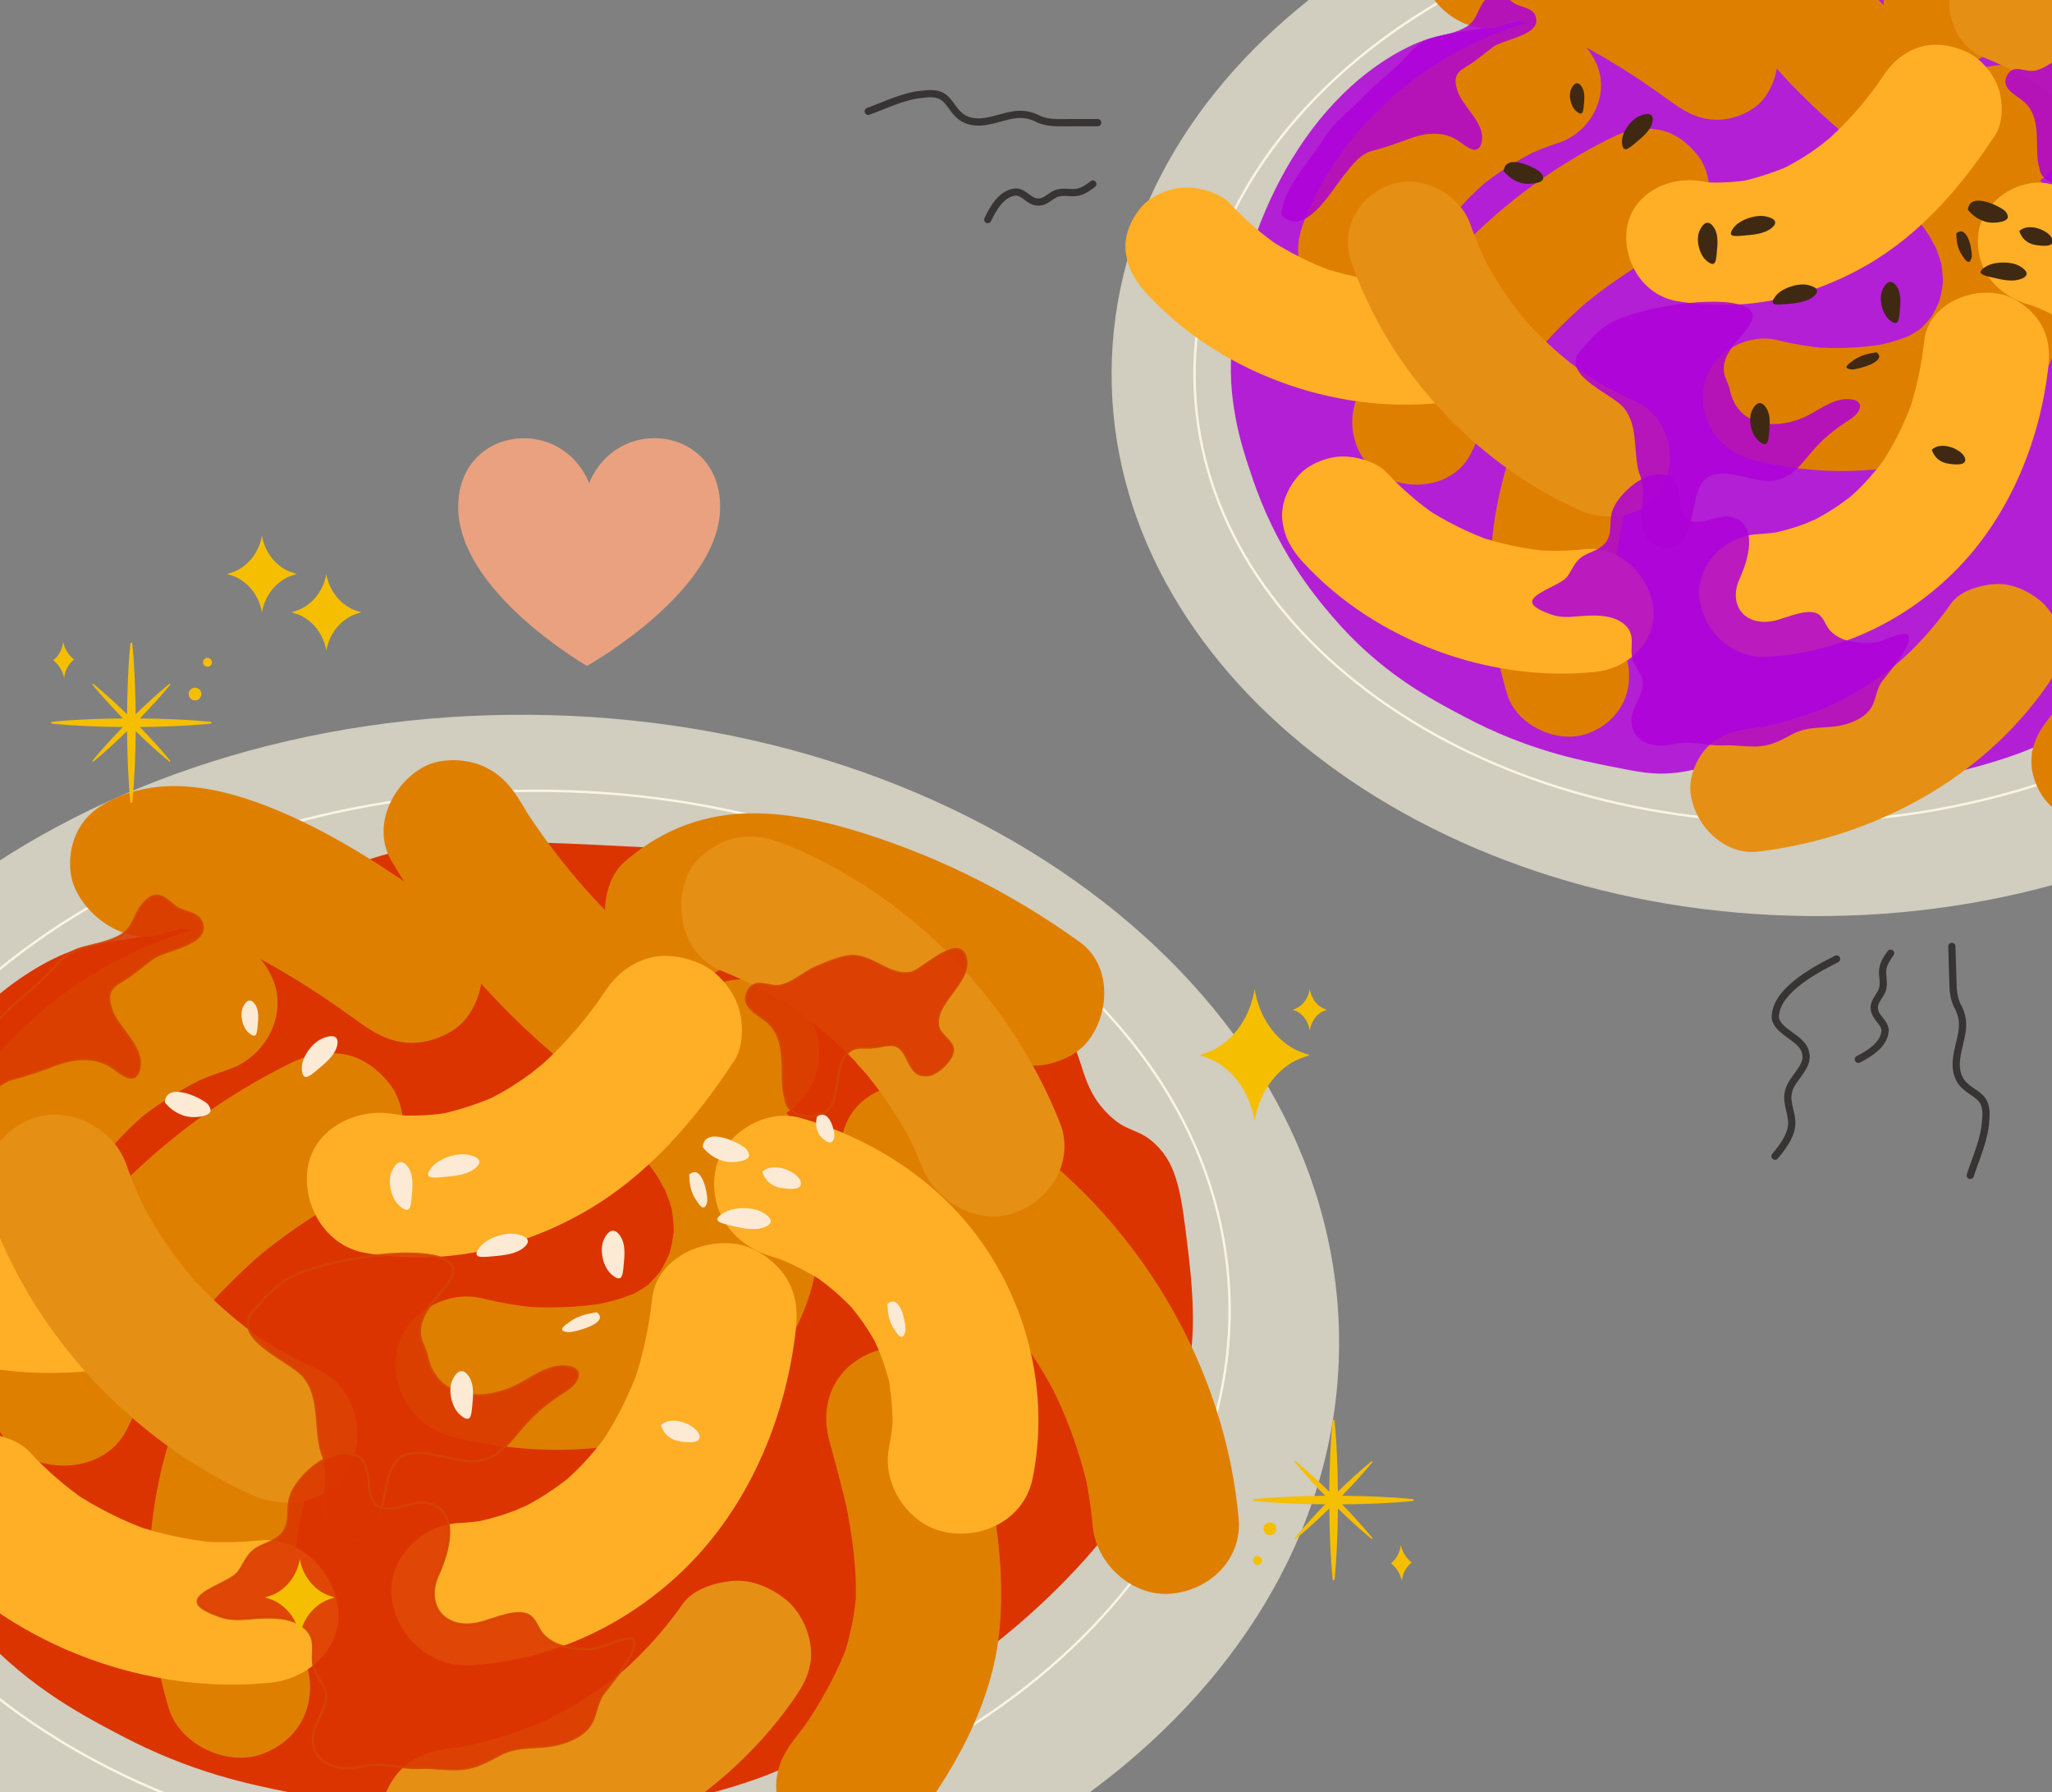 <svg width="284" height="248" viewBox="0 0 284 248" fill="none" xmlns="http://www.w3.org/2000/svg">
<rect x="0" y="0" width="284" height="248" fill="#808080" stroke="none"/>
<g clip-path="url(#clip0_259_1665)">
<path d="M185.33 186.291C185.68 138.492 135.503 99.374 73.257 98.917C11.011 98.461 -39.734 136.84 -40.084 184.639C-40.435 232.438 9.742 271.556 71.988 272.013C134.235 272.469 184.979 234.09 185.33 186.291Z" fill="#D1CDBF"/>
<path d="M74.996 256.858C129.354 254.428 171.947 219.485 170.128 178.811C168.31 138.137 122.769 107.135 68.41 109.565C14.052 111.996 -28.54 146.938 -26.722 187.612C-24.903 228.286 20.637 259.288 74.996 256.858Z" stroke="#FAF5E2" stroke-width="0.333" stroke-miterlimit="10"/>
<path d="M164.432 173.046C164.739 175.663 165.349 180.843 164.992 185.593C163.212 209.283 136.976 228.09 135.056 229.433C129.449 233.353 120.986 238.06 120.002 238.603C113.299 242.316 109.949 244.173 105.856 245.756C104.486 246.286 82.932 254.4 68.289 249.043C66.926 248.543 64.502 247.52 61.072 247.353C56.499 247.13 54.536 248.65 49.942 249.073C46.812 249.363 44.566 248.933 40.199 248.06C34.602 246.94 26.536 245.33 16.722 240.16C10.739 237.006 3.026 232.973 -4.671 223.983C-7.548 220.623 -13.748 213.23 -17.668 201.23C-18.354 199.123 -21.168 191.726 -20.948 183.363C-20.484 165.78 -11.374 143.233 5.706 133.583C15.349 128.133 17.499 132.466 38.926 123.876C46.209 120.956 48.682 119.363 55.246 117.75C58.429 116.966 64.126 116.026 81.732 116.88C93.812 117.463 99.852 117.756 103.886 118.716C113.969 121.116 111.579 123.473 133.009 133.826C141.856 138.1 146.439 139.743 148.689 144.796C149.992 147.723 150.136 150.943 153.296 154.116C156.042 156.873 157.489 156.006 159.962 158.39C162.989 161.31 163.512 165.263 164.429 173.05L164.432 173.046Z" fill="#DB3400"/>
<path d="M9.006 169.664C10.292 166.387 11.959 163.3 13.972 160.407C13.486 161.104 13.002 161.797 12.516 162.494C14.842 159.227 17.566 156.287 20.652 153.69C20.006 154.23 19.359 154.77 18.712 155.307C21.702 152.847 24.966 150.757 28.489 149.07C27.719 149.43 26.949 149.79 26.179 150.147C27.949 149.324 29.759 148.607 31.622 148C36.602 146.374 39.849 140.604 37.789 135.59C35.749 130.624 30.192 127.514 24.866 129.254C9.639 134.23 -3.404 145.814 -9.164 160.48C-10.151 162.99 -10.588 165.444 -9.624 168.107C-8.811 170.36 -6.821 172.764 -4.554 173.79C0.069 175.88 7.002 174.76 9.006 169.66V169.664Z" fill="#DF7F00"/>
<path d="M23.192 128.997C23.982 128.664 24.775 128.424 25.619 128.247C24.762 128.404 23.909 128.557 23.052 128.714C24.249 128.52 25.415 128.48 26.632 128.557C25.729 128.484 24.825 128.414 23.922 128.34C26.052 128.54 28.099 129.07 30.125 129.774C29.265 129.474 28.409 129.17 27.549 128.87C34.165 131.28 40.249 134.94 46.055 138.847C45.329 138.357 44.599 137.864 43.872 137.374C45.955 138.787 48.012 140.237 50.062 141.704C52.345 143.337 54.642 144.447 57.532 144.297C59.959 144.17 62.802 142.974 64.349 141.134C67.489 137.4 67.995 130.51 63.382 127.21C56.559 122.33 49.615 117.417 42.012 113.77C34.295 110.067 24.702 106.784 16.439 110.254C13.989 111.28 11.962 112.64 10.732 115.037C9.622 117.2 9.312 120.33 10.272 122.664C12.175 127.297 18.049 131.16 23.195 129L23.192 128.997Z" fill="#DF7F00"/>
<path d="M40.005 147.226C22.296 155.983 7.775 170.946 -0.541 188.49C-2.731 193.113 -1.045 199.49 4.069 201.8C8.969 204.013 15.282 202.626 17.629 197.67C19.485 193.753 21.655 190.006 24.119 186.433C23.632 187.13 23.149 187.823 22.662 188.52C26.495 183.043 30.979 178.033 36.066 173.633C36.329 173.403 37.339 172.56 36.092 173.593C34.776 174.686 36.032 173.646 36.336 173.403C37.016 172.856 37.706 172.32 38.402 171.793C39.729 170.793 41.086 169.833 42.475 168.916C45.325 167.033 48.306 165.336 51.382 163.813C53.529 162.753 55.202 159.833 55.639 157.626C56.105 155.266 55.579 152.216 54.069 150.203C52.505 148.116 50.266 146.34 47.592 145.893C44.779 145.423 42.495 145.99 40.002 147.22L40.005 147.226Z" fill="#DF7F00"/>
<path d="M26.095 192.274C19.915 206.174 18.965 221.604 23.349 236.4C24.829 241.397 31.405 244.52 36.272 242.737C41.595 240.784 44.022 235.67 42.439 230.327C42.059 229.047 41.725 227.76 41.432 226.46C41.615 227.297 41.799 228.134 41.982 228.97C40.982 224.31 40.602 219.594 40.822 214.87C40.772 215.747 40.722 216.627 40.672 217.504C40.952 212.594 41.879 207.79 43.459 203.154C43.172 203.98 42.885 204.81 42.599 205.637C43.099 204.22 43.652 202.827 44.265 201.454C46.342 196.784 44.849 190.49 39.655 188.144C34.852 185.974 28.322 187.264 26.095 192.274Z" fill="#DF7F00"/>
<path d="M125.185 254.067C131.708 245.673 137.418 236.05 138.365 225.237C139.318 214.353 136.802 203.933 133.892 193.387C132.508 188.367 125.768 185.29 120.968 187.05C115.565 189.03 113.322 194.09 114.802 199.46C115.762 202.947 116.705 206.44 117.478 209.967C117.295 209.13 117.112 208.293 116.928 207.457C118.005 212.52 118.682 217.633 118.392 222.773C118.442 221.897 118.492 221.017 118.542 220.14C118.315 223.307 117.702 226.37 116.702 229.37C116.988 228.543 117.275 227.713 117.562 226.887C115.988 231.387 113.672 235.533 110.955 239.447C111.442 238.75 111.925 238.057 112.412 237.36C111.608 238.497 110.782 239.61 109.925 240.707C108.282 242.82 107.232 245.147 107.458 247.91C107.652 250.277 108.958 253.073 110.892 254.63C114.892 257.847 121.812 258.39 125.178 254.06L125.185 254.067Z" fill="#DF7F00"/>
<path d="M121.843 168.52C124.196 169.717 126.466 171.05 128.659 172.52C127.933 172.03 127.203 171.537 126.476 171.047C129.809 173.317 132.929 175.867 135.786 178.693C136.546 179.443 137.273 180.217 138.003 180.993C139.193 182.257 136.403 179.113 137.593 180.53C137.909 180.907 138.229 181.277 138.543 181.653C139.793 183.167 140.976 184.73 142.086 186.343C143.196 187.957 144.233 189.613 145.189 191.313C145.429 191.737 145.659 192.167 145.893 192.593C146.806 194.26 144.796 190.337 145.616 192.047C146.036 192.923 146.463 193.797 146.853 194.687C148.486 198.39 149.743 202.223 150.629 206.14C150.446 205.303 150.263 204.467 150.079 203.63C150.626 206.143 151.016 208.673 151.243 211.227C151.699 216.367 156.699 221.06 162.149 220.54C167.566 220.023 171.923 215.687 171.433 210.173C169.753 191.247 159.923 172.883 144.913 160.403C140.596 156.813 135.813 153.64 130.793 151.087C126.053 148.673 119.419 150.41 117.233 155.217C115.026 160.06 116.763 165.943 121.843 168.527V168.52Z" fill="#DF7F00"/>
<path d="M62.936 198.9C69.349 200.476 76.209 201.033 82.733 200.346C89.176 199.67 95.993 198.093 101.223 194.283C111.949 186.466 116.043 172.653 111.696 160.06C109.533 153.793 105.289 147.916 99.976 143.75C95.803 140.476 89.233 140.103 85.689 144.32C82.419 148.21 82.199 154.743 86.656 158.243C87.786 159.13 88.786 160.11 89.816 161.103C90.673 161.926 88.373 159.36 89.103 160.293C89.309 160.556 89.529 160.806 89.736 161.07C90.199 161.66 90.636 162.266 91.046 162.893C91.196 163.123 91.859 164.553 92.069 164.593C91.949 164.57 90.996 162.35 91.576 163.636C91.713 163.936 91.853 164.233 91.983 164.536C92.566 165.896 93.003 167.3 93.329 168.733C93.146 167.896 92.963 167.06 92.779 166.223C93.149 168.016 93.306 169.8 93.239 171.616C93.289 170.74 93.339 169.86 93.389 168.983C93.266 170.993 92.883 172.926 92.236 174.826C92.523 174 92.809 173.17 93.096 172.343C92.463 174.063 91.643 175.663 90.603 177.176C91.089 176.48 91.573 175.786 92.059 175.09C91.273 176.17 90.393 177.12 89.446 178.063C88.693 178.73 88.956 178.51 90.243 177.406C89.979 177.61 89.709 177.806 89.433 177.996C88.919 178.35 88.383 178.673 87.836 178.973C85.796 180.096 89.729 178.286 87.969 178.936C87.293 179.186 86.629 179.456 85.939 179.676C84.556 180.116 83.139 180.44 81.706 180.706C82.563 180.55 83.416 180.396 84.273 180.24C80.246 180.926 76.163 181.093 72.063 180.786C72.966 180.86 73.869 180.93 74.773 181.003C72.059 180.763 69.386 180.323 66.736 179.67C61.566 178.396 55.659 182.06 54.893 187.186C54.083 192.596 57.396 197.553 62.936 198.916V198.9Z" fill="#DF7F00"/>
<path d="M101.475 132.824C99.142 134.924 100.842 133.35 101.542 132.927C102.329 132.45 103.625 132.33 101.039 133.09C102.199 132.75 103.285 132.32 104.489 132.084C103.632 132.24 102.779 132.394 101.922 132.55C103.835 132.234 105.739 132.197 107.685 132.347C106.782 132.274 105.879 132.204 104.975 132.13C109.582 132.59 114.085 133.947 118.452 135.474C117.592 135.174 116.735 134.87 115.875 134.57C122.902 137.08 129.569 140.427 135.765 144.56C135.039 144.07 134.309 143.577 133.582 143.087C134.435 143.667 135.282 144.257 136.119 144.857C138.392 146.494 140.705 147.6 143.589 147.45C146.015 147.324 148.859 146.127 150.405 144.287C153.552 140.544 154.042 133.677 149.439 130.364C140.229 123.737 130.442 118.784 119.605 115.337C114.212 113.624 108.539 112.33 102.875 112.584C96.439 112.874 90.855 115.304 86.222 119.467C84.422 121.087 83.565 124.347 83.755 126.67C83.949 129.037 85.255 131.834 87.189 133.39C91.805 137.104 97.369 136.517 101.475 132.82V132.824Z" fill="#DF7F00"/>
<path d="M99.092 136.17C102.075 135.187 99.885 135.943 99.072 136.05C98.158 136.17 96.925 135.76 99.598 136.103C98.398 135.95 97.232 135.907 96.035 135.637C96.882 135.84 97.728 136.04 98.572 136.243C96.692 135.763 94.935 135.03 93.212 134.113C94.012 134.543 94.808 134.973 95.608 135.403C91.578 133.13 88.002 130.077 84.615 126.923C85.278 127.543 85.945 128.167 86.608 128.787C81.185 123.663 76.428 117.917 72.415 111.64C72.885 112.383 73.352 113.127 73.822 113.867C73.272 112.993 72.735 112.113 72.212 111.223C70.788 108.81 69.115 106.867 66.415 105.843C64.142 104.983 61.058 104.933 58.902 105.997C54.512 108.16 51.305 114.247 54.188 119.133C59.955 128.903 66.922 137.377 75.458 144.89C79.705 148.63 84.382 152.093 89.668 154.14C95.678 156.463 101.765 156.483 107.682 154.533C109.982 153.777 112.078 151.133 112.838 148.93C113.612 146.683 113.542 143.6 112.395 141.397C109.662 136.14 104.332 134.44 99.085 136.17H99.092Z" fill="#DF7F00"/>
<path d="M50.625 173.4C61.268 175.207 71.798 172.923 80.902 167.707C89.682 162.68 96.252 154.987 101.655 146.737C102.965 144.733 102.908 141.303 102.115 139.11C101.302 136.857 99.312 134.453 97.045 133.427C94.612 132.327 91.728 131.843 89.192 132.773C86.608 133.72 84.958 135.307 83.485 137.557C83.082 138.177 82.668 138.79 82.248 139.397C82.735 138.7 83.218 138.007 83.705 137.31C82.005 139.737 80.175 142.07 78.145 144.24C77.262 145.187 76.342 146.1 75.385 146.98C75.112 147.23 74.838 147.477 74.558 147.723C73.782 148.393 74.002 148.213 75.225 147.183C74.608 147.577 74.058 148.113 73.468 148.547C72.278 149.423 71.042 150.243 69.758 150.987C69.295 151.257 68.825 151.517 68.348 151.767C68.032 151.933 67.712 152.097 67.388 152.257C68.888 151.57 69.168 151.437 68.232 151.86C65.552 152.967 62.842 153.85 59.962 154.377C60.818 154.22 61.672 154.067 62.528 153.91C59.845 154.357 57.155 154.5 54.422 154.293C55.325 154.367 56.228 154.437 57.132 154.51C56.225 154.427 55.325 154.307 54.425 154.157C49.192 153.27 43.388 156.27 42.582 161.673C41.822 166.753 45.015 172.45 50.625 173.403V173.4Z" fill="#FFAF25"/>
<path d="M65.116 230.447C76.859 229.794 87.732 224.38 95.662 216.207C104.019 207.59 108.846 195.724 110.152 183.917C110.446 181.28 110.162 178.797 108.582 176.494C107.186 174.46 104.606 172.604 102.106 172.184C97.039 171.337 90.866 174.23 90.262 179.7C89.819 183.707 88.976 187.627 87.686 191.437C87.972 190.61 88.259 189.78 88.546 188.954C87.152 192.917 85.299 196.667 82.909 200.13C83.396 199.434 83.879 198.74 84.366 198.044C82.922 200.074 81.329 201.99 79.529 203.727C79.172 204.074 78.806 204.41 78.436 204.744C76.512 206.457 79.826 203.72 78.462 204.724C77.589 205.364 76.732 206.017 75.819 206.61C74.912 207.2 73.979 207.754 73.019 208.264C72.246 208.677 70.129 209.294 73.082 208.287C72.612 208.447 72.159 208.687 71.699 208.87C69.526 209.734 67.266 210.367 64.949 210.79C65.806 210.634 66.659 210.48 67.516 210.324C66.182 210.547 64.849 210.694 63.496 210.77C58.219 211.064 53.532 215.827 54.212 221.137C54.889 226.434 59.466 230.764 65.119 230.45L65.116 230.447Z" fill="#FFAF25"/>
<path d="M107.02 173.95C107.706 174.147 108.386 174.36 109.063 174.59C108.203 174.29 107.346 173.987 106.486 173.687C109.36 174.717 112.056 176.087 114.586 177.784C113.86 177.294 113.13 176.8 112.403 176.31C114.016 177.43 115.546 178.654 116.953 180.014C117.336 180.384 117.7 180.774 118.076 181.15C119.48 182.547 116.56 179.254 117.77 180.81C118.366 181.58 118.976 182.33 119.53 183.134C120.09 183.944 120.593 184.78 121.09 185.627C122 187.177 120.136 183.504 120.91 185.26C121.09 185.67 121.286 186.074 121.463 186.484C122.273 188.38 122.883 190.337 123.336 192.334C123.153 191.497 122.97 190.66 122.786 189.824C123.376 192.62 123.613 195.43 123.496 198.264C123.546 197.387 123.596 196.507 123.646 195.63C123.553 197.217 123.353 198.784 123.04 200.34C122.03 205.37 125.68 211.167 131.083 212.07C136.533 212.98 141.843 209.947 142.926 204.554C145.056 193.957 142.85 182.69 136.863 173.384C130.923 164.144 121.39 157.744 110.81 154.704C105.683 153.23 99.71 157.237 98.966 162.22C98.129 167.804 101.52 172.374 107.01 173.95H107.02Z" fill="#FFAF25"/>
<path d="M-9.237 215.403C2.279 227.916 20.673 234.616 37.506 232.853C42.746 232.303 47.493 227.983 46.789 222.486C46.139 217.406 41.503 212.583 35.883 213.173C33.039 213.47 30.193 213.5 27.329 213.276C28.233 213.35 29.136 213.42 30.043 213.493C26.103 213.14 22.249 212.31 18.493 211.033C19.353 211.333 20.209 211.636 21.069 211.936C17.156 210.556 13.459 208.716 10.009 206.423C10.736 206.913 11.466 207.406 12.193 207.896C9.219 205.87 6.506 203.546 4.083 200.913C2.419 199.106 -1.054 198.196 -3.387 198.32C-5.814 198.446 -8.657 199.643 -10.204 201.483C-11.864 203.456 -13.011 206.033 -12.671 208.686C-12.324 211.396 -11.117 213.363 -9.237 215.406V215.403Z" fill="#FFAF25"/>
<path d="M-34.368 172.273C-22.851 184.786 -4.458 191.486 12.376 189.723C17.616 189.173 22.362 184.853 21.659 179.356C21.009 174.276 16.372 169.453 10.752 170.043C7.909 170.34 5.062 170.37 2.199 170.146C3.102 170.22 4.006 170.29 4.909 170.363C0.969 170.01 -2.884 169.18 -6.641 167.903C-5.781 168.203 -4.924 168.506 -4.064 168.806C-7.978 167.426 -11.674 165.586 -15.124 163.293C-14.398 163.783 -13.668 164.276 -12.941 164.766C-15.914 162.74 -18.628 160.416 -21.051 157.783C-22.714 155.976 -26.188 155.066 -28.521 155.19C-30.948 155.316 -33.791 156.513 -35.338 158.353C-36.998 160.326 -38.144 162.903 -37.804 165.556C-37.458 168.266 -36.248 170.233 -34.371 172.276L-34.368 172.273Z" fill="#FFAF25"/>
<path d="M63.682 261.667C81.992 259.437 99.342 250.13 109.756 235.303C111.339 233.05 112.459 230.99 112.222 228.1C112.029 225.734 110.722 222.937 108.789 221.38C106.712 219.71 104.036 218.527 101.319 218.787C98.895 219.017 95.929 219.92 94.502 221.95C92.516 224.78 90.272 227.42 87.766 229.827C87.109 230.457 86.439 231.07 85.752 231.667C84.385 232.854 86.066 231.164 86.362 231.167C86.199 231.167 85.329 231.987 85.195 232.094C83.819 233.157 82.389 234.157 80.912 235.09C79.436 236.024 77.915 236.89 76.356 237.69C75.986 237.88 75.609 238.06 75.236 238.247C74.169 238.784 77.462 237.25 75.956 237.91C75.112 238.277 74.269 238.64 73.409 238.974C70.052 240.284 66.569 241.26 63.002 241.93C63.859 241.773 64.712 241.62 65.569 241.464C64.406 241.67 63.239 241.847 62.062 241.99C59.425 242.31 57.042 243.2 55.245 245.154C53.592 246.95 52.462 249.88 52.779 252.357C53.419 257.36 58.079 262.354 63.685 261.67L63.682 261.667Z" fill="#E68F15"/>
<path d="M-1.622 167.183C4.392 184.38 17.965 199.263 34.972 206.923C39.815 209.103 46.268 207.763 48.532 202.793C50.648 198.146 49.115 191.823 43.922 189.483C40.772 188.063 37.765 186.386 34.905 184.46C35.632 184.95 36.362 185.443 37.088 185.933C34.602 184.23 32.242 182.363 30.035 180.32C28.902 179.27 27.812 178.176 26.762 177.046C26.512 176.776 25.642 175.803 26.762 177.06C27.942 178.383 26.872 177.173 26.612 176.863C26.115 176.273 25.632 175.676 25.162 175.07C23.328 172.713 21.675 170.22 20.232 167.623C20.068 167.326 19.908 167.026 19.745 166.73C18.952 165.273 20.615 168.51 20.105 167.423C19.815 166.81 19.518 166.203 19.242 165.586C18.585 164.116 18.002 162.623 17.472 161.11C15.752 156.19 9.585 152.926 4.548 154.773C-0.575 156.653 -3.458 161.92 -1.618 167.183H-1.622Z" fill="#E68F15"/>
<path d="M146.7 155.39C139.99 138.437 126.1 123.893 108.753 116.88C106.17 115.837 103.59 115.37 100.9 116.227C98.606 116.957 96.186 118.83 95.193 121.01C93.15 125.493 94.523 132.187 99.803 134.32C103.65 135.877 107.3 137.817 110.746 140.113C110.02 139.623 109.29 139.13 108.563 138.64C110.913 140.237 113.156 141.977 115.263 143.873C116.346 144.85 117.396 145.867 118.403 146.917C118.64 147.163 118.873 147.417 119.11 147.663C120.103 148.71 118.406 146.997 118.426 146.877C118.386 147.1 119.773 148.46 119.916 148.64C121.696 150.827 123.316 153.133 124.753 155.54C125.103 156.123 125.44 156.713 125.766 157.307C125.816 157.397 126.183 158.203 126.25 158.203C126.156 158.203 125.156 155.973 125.77 157.287C126.416 158.67 127.05 160.05 127.61 161.467C129.53 166.313 135.356 169.7 140.533 167.803C145.49 165.987 148.753 160.583 146.7 155.393V155.39Z" fill="#E68F15"/>
<path opacity="0.85" d="M35.755 180.65C30.839 184.95 40.052 188.05 42.062 190.506C44.635 193.65 43.369 198.106 44.769 201.64C46.175 205.19 42.935 210.76 47.565 212.713C52.675 214.866 52.915 207.076 53.845 204.12C55.699 198.23 61.979 202.75 66.185 202.176C69.082 201.783 70.612 199.38 72.422 197.326C74.372 195.113 75.915 193.96 78.332 192.386C80.379 191.056 80.859 188.996 77.652 189.116C75.269 189.206 72.962 191.176 70.899 192.063C65.859 194.23 60.232 193.21 59.075 187.623C58.899 186.77 58.345 185.796 58.205 185.186C57.222 180.923 63.485 177.756 62.665 175.383C61.379 171.666 44.155 174.076 39.475 177.193C37.279 178.656 35.749 180.653 35.749 180.653L35.755 180.65Z" fill="#DB3400" stroke="#D54400" stroke-width="0.333" stroke-miterlimit="10"/>
<path opacity="0.85" d="M48.728 201.327C45.592 200.25 41.075 204.407 40.221 207.043C39.502 209.263 40.658 211.39 38.142 213C37.132 213.647 35.985 213.847 35.051 214.643C34.028 215.513 33.738 216.633 32.938 217.647C31.901 218.963 27.028 220.283 27.385 221.777C27.602 222.677 29.752 223.403 30.502 223.677C31.725 224.123 33.062 224.087 34.405 223.973C36.931 223.753 40.368 223.493 42.331 225.393C44.038 227.043 42.948 228.837 43.465 230.783C43.968 232.68 45.572 233.433 45.032 235.583C44.498 237.7 42.861 239.32 43.395 241.603C44.081 244.543 47.398 245.08 50.121 244.447C52.878 243.807 55.352 244.777 58.142 244.643C60.118 244.55 62.108 244.983 64.058 244.773C65.985 244.567 67.475 243.72 69.138 242.83C71.805 241.403 74.258 242.057 77.121 241.393C78.852 240.993 80.818 240.113 81.738 238.613C82.472 237.417 82.531 235.94 83.261 234.72C83.978 233.523 88.825 228.307 87.588 226.857C87.112 226.3 83.478 227.883 82.781 228.047C81.308 228.393 79.285 228.203 77.791 227.8C76.785 227.527 75.832 226.95 75.155 226.233C74.472 225.507 74.175 224.26 73.365 223.663C71.768 222.483 68.248 224.137 66.492 224.577C61.478 225.83 58.702 222.107 60.645 217.883C61.882 215.197 63.828 209.227 59.458 208.05C57.368 207.487 55.338 209.037 53.291 208.767C51.295 208.503 51.145 206.45 51.022 204.907C50.865 202.943 50.081 201.177 48.725 201.32L48.728 201.327Z" fill="#DB3400" stroke="#D54400" stroke-width="0.333" stroke-miterlimit="10"/>
<path opacity="0.85" d="M-12.858 159.586C-9.095 163.436 -4.771 155.576 -2.825 153.216C-1.471 151.573 -0.325 149.806 1.879 149.246C3.919 148.726 5.775 148.05 7.789 147.303C10.465 146.31 13.389 146.126 15.719 147.806C16.809 148.593 18.712 150.24 19.252 147.96C19.985 144.873 16.199 142.33 15.365 139.58C14.819 137.776 14.979 136.843 16.739 135.82C18.375 134.87 19.592 133.746 21.122 132.62C22.899 131.313 29.205 130.71 27.869 127.56C27.279 126.166 25.245 126.34 24.062 125.32C22.532 124 21.509 123.16 19.829 125.08C18.615 126.466 18.555 128.29 16.899 129.346C15.342 130.34 13.162 130.696 11.405 131.176C8.732 131.906 7.619 133.893 5.705 135.683C3.955 137.326 2.169 138.66 0.502 140.413C-1.721 142.753 -4.291 144.513 -5.988 147.25C-7.281 149.333 -8.891 151.236 -10.241 153.266C-11.778 155.576 -12.678 157.483 -12.861 159.586H-12.858Z" fill="#DB3400" stroke="#D54400" stroke-width="0.333" stroke-miterlimit="10"/>
<path opacity="0.85" d="M108.705 151.95C108.872 154.287 111.765 155.07 113.839 154.107C115.535 153.317 115.575 151.37 115.869 149.837C116.132 148.463 116.202 146.797 117.305 145.697C118.459 144.547 119.605 145.137 121.072 144.907C123.292 144.56 124.289 144.04 125.419 146.22C126.139 147.61 126.619 149.13 128.659 148.743C129.902 148.507 131.999 146.463 131.879 145.19C131.765 143.983 129.985 143.24 129.809 141.91C129.379 138.653 134.255 135.997 133.695 132.79C133.015 128.903 127.772 134.12 126.319 134.553C123.209 135.477 120.645 131.9 117.459 132.34C116.045 132.533 114.352 133.27 113.009 133.827C111.365 134.507 109.662 136.177 107.885 136.447C106.352 136.68 104.645 135.347 103.625 137.027C102.262 139.27 105.049 140.323 106.329 141.49C109.345 144.233 107.785 149.19 108.699 151.953L108.705 151.95Z" fill="#DB3400" stroke="#D54400" stroke-width="0.333" stroke-miterlimit="10"/>
<path d="M83.553 171.567C82.947 172.94 83.424 175.3 84.617 176.347C86.067 177.617 86.187 176.544 86.307 175.174C86.42 173.91 86.617 172.417 85.957 171.234C85.507 170.427 84.54 169.497 83.553 171.567Z" fill="#FCEAD5"/>
<path d="M105.53 167.761C104.147 166.984 101.477 166.997 100.107 167.874C98.44 168.937 99.59 169.231 101.064 169.574C102.42 169.891 104.017 170.324 105.434 169.947C106.404 169.687 107.604 168.994 105.53 167.761Z" fill="#FCEAD5"/>
<path d="M54.221 162.084C53.614 163.457 54.09 165.817 55.284 166.864C56.734 168.134 56.854 167.06 56.974 165.69C57.087 164.427 57.284 162.934 56.624 161.75C56.174 160.944 55.207 160.014 54.221 162.084Z" fill="#FCEAD5"/>
<path d="M33.62 139.384C33.173 140.397 33.523 142.134 34.403 142.907C35.47 143.844 35.56 143.054 35.65 142.044C35.733 141.114 35.877 140.01 35.393 139.14C35.06 138.547 34.35 137.86 33.623 139.384H33.62Z" fill="#FCEAD5"/>
<path d="M62.6 191.001C61.994 192.374 62.47 194.734 63.664 195.781C65.114 197.051 65.234 195.977 65.354 194.607C65.467 193.344 65.664 191.851 65.004 190.667C64.554 189.861 63.587 188.931 62.6 191.001Z" fill="#FCEAD5"/>
<path d="M71.471 170.777C69.871 170.487 67.364 171.334 66.411 172.584C65.254 174.097 66.447 174.01 67.967 173.874C69.367 173.744 71.037 173.65 72.221 172.85C73.031 172.303 73.894 171.28 71.467 170.777H71.471Z" fill="#FCEAD5"/>
<path d="M44.591 143.714C43.117 144.364 41.691 146.408 41.774 147.914C41.877 149.741 42.771 149.018 43.891 148.074C44.921 147.204 46.187 146.214 46.594 144.934C46.871 144.061 46.864 142.781 44.591 143.718V143.714Z" fill="#FCEAD5"/>
<path d="M64.761 159.791C63.161 159.501 60.654 160.347 59.701 161.597C58.544 163.111 59.737 163.024 61.257 162.887C62.657 162.757 64.327 162.664 65.511 161.864C66.321 161.317 67.184 160.294 64.757 159.791H64.761Z" fill="#FCEAD5"/>
<path d="M95.387 162.537C95.447 163.847 95.543 164.831 96.27 165.957C96.747 166.701 97.457 167.874 97.857 166.387C98.05 165.664 97.267 160.941 95.39 162.537H95.387Z" fill="#FCEAD5"/>
<path d="M122.82 180.441C122.88 181.751 122.977 182.734 123.704 183.861C124.18 184.604 124.89 185.777 125.29 184.291C125.484 183.567 124.7 178.844 122.824 180.441H122.82Z" fill="#FCEAD5"/>
<path d="M113.077 154.527C112.94 155.04 112.84 155.83 113.193 156.65C113.273 156.833 113.443 157.18 113.827 157.523C114.013 157.693 114.56 158.187 114.987 158.087C115.103 158.06 115.297 157.963 115.447 157.523C115.643 156.953 114.92 153.257 113.073 154.523L113.077 154.527Z" fill="#FCEAD5"/>
<path d="M97.254 158.747C97.757 159.377 98.637 160.227 100.011 160.634C100.321 160.724 100.917 160.874 101.734 160.801C102.134 160.764 103.294 160.661 103.597 160.121C103.681 159.971 103.754 159.677 103.357 159.104C102.844 158.361 97.524 155.614 97.254 158.747Z" fill="#FCEAD5"/>
<path d="M22.804 152.547C23.304 153.17 24.17 154.01 25.53 154.414C25.837 154.504 26.427 154.65 27.234 154.577C27.627 154.54 28.777 154.437 29.077 153.904C29.16 153.757 29.234 153.467 28.84 152.897C28.334 152.16 23.07 149.444 22.804 152.547Z" fill="#FCEAD5"/>
<path d="M105.491 162.18C105.934 163.407 106.764 164.19 108.201 164.41C109.087 164.547 111.037 164.774 110.854 163.65C110.617 162.207 107.031 160.62 105.487 162.184L105.491 162.18Z" fill="#FCEAD5"/>
<path d="M82.577 181.597C81.144 181.837 80.074 182.067 78.921 182.873C78.16 183.407 76.96 184.207 78.647 184.35C79.471 184.42 84.57 183.047 82.581 181.597H82.577Z" fill="#FCEAD5"/>
<path d="M91.457 197.244C91.9 198.471 92.733 199.254 94.166 199.474C95.053 199.611 97.003 199.837 96.82 198.714C96.583 197.271 92.996 195.684 91.453 197.247L91.457 197.244Z" fill="#FCEAD5"/>
<path d="M348.376 52.796C348.679 11.547 305.377 -22.212 251.66 -22.605C197.942 -22.999 154.151 10.121 153.848 51.37C153.546 92.619 196.847 126.377 250.565 126.771C304.282 127.164 348.074 94.045 348.376 52.796Z" fill="#D1CDBF"/>
<path d="M253.148 113.691C300.058 111.593 336.814 81.439 335.245 46.34C333.675 11.24 294.375 -15.513 247.465 -13.416C200.555 -11.318 163.799 18.836 165.368 53.935C166.937 89.034 206.238 115.788 253.148 113.691Z" stroke="#FAF5E2" stroke-width="0.333" stroke-miterlimit="10"/>
<path opacity="0.85" d="M330.333 41.371C330.599 43.627 331.126 48.097 330.816 52.201C329.279 72.644 306.639 88.874 304.983 90.034C300.146 93.417 292.839 97.477 291.993 97.947C286.209 101.151 283.316 102.754 279.783 104.121C278.599 104.577 259.999 111.581 247.363 106.957C246.186 106.527 244.096 105.641 241.136 105.497C237.189 105.307 235.496 106.617 231.533 106.981C228.833 107.231 226.893 106.857 223.126 106.104C218.296 105.137 211.336 103.747 202.866 99.287C197.703 96.567 191.046 93.084 184.406 85.327C181.923 82.427 176.573 76.047 173.189 65.694C172.596 63.877 170.169 57.491 170.359 50.274C170.759 35.101 178.619 15.644 193.363 7.314C201.686 2.611 203.539 6.351 222.029 -1.063C228.316 -3.583 230.449 -4.956 236.113 -6.349C238.859 -7.026 243.776 -7.836 258.969 -7.103C269.396 -6.599 274.606 -6.346 278.086 -5.519C286.786 -3.449 284.726 -1.413 303.219 7.521C310.853 11.207 314.809 12.627 316.749 16.987C317.873 19.511 317.999 22.291 320.726 25.031C323.096 27.411 324.346 26.661 326.479 28.721C329.093 31.241 329.543 34.651 330.333 41.371Z" fill="#AE00D8"/>
<path d="M196.203 38.451C197.313 35.624 198.749 32.961 200.489 30.464C200.069 31.064 199.653 31.664 199.233 32.264C201.239 29.444 203.589 26.908 206.256 24.668C205.699 25.134 205.139 25.598 204.583 26.064C207.163 23.941 209.979 22.138 213.019 20.684C212.356 20.994 211.689 21.304 211.026 21.614C212.553 20.904 214.116 20.284 215.723 19.761C220.019 18.358 222.823 13.378 221.046 9.051C219.286 4.764 214.489 2.081 209.893 3.584C196.753 7.878 185.496 17.874 180.526 30.531C179.676 32.698 179.296 34.814 180.126 37.114C180.826 39.058 182.546 41.134 184.503 42.018C188.493 43.821 194.476 42.854 196.206 38.454L196.203 38.451Z" fill="#DF7F00"/>
<path d="M208.446 3.357C209.13 3.071 209.813 2.861 210.54 2.711C209.8 2.844 209.063 2.981 208.323 3.114C209.356 2.947 210.363 2.911 211.41 2.977C210.63 2.914 209.85 2.854 209.07 2.791C210.91 2.964 212.676 3.421 214.423 4.027C213.683 3.767 212.94 3.507 212.2 3.247C217.91 5.327 223.16 8.484 228.17 11.857C227.543 11.434 226.913 11.011 226.286 10.587C228.086 11.807 229.86 13.06 231.626 14.324C233.596 15.734 235.576 16.691 238.073 16.564C240.17 16.454 242.62 15.424 243.956 13.834C246.666 10.611 247.103 4.667 243.12 1.821C237.23 -2.389 231.24 -6.629 224.68 -9.779C218.02 -12.976 209.743 -15.806 202.61 -12.816C200.496 -11.93 198.746 -10.756 197.686 -8.689C196.73 -6.823 196.46 -4.119 197.29 -2.106C198.933 1.894 204 5.227 208.443 3.361L208.446 3.357Z" fill="#DF7F00"/>
<path d="M222.956 19.091C207.673 26.648 195.143 39.561 187.966 54.701C186.076 58.691 187.533 64.191 191.943 66.188C196.173 68.098 201.619 66.901 203.646 62.625C205.249 59.245 207.119 56.011 209.246 52.928C208.826 53.528 208.409 54.128 207.989 54.728C211.296 50.001 215.166 45.678 219.556 41.881C219.783 41.685 220.653 40.955 219.579 41.848C218.443 42.791 219.529 41.895 219.789 41.685C220.376 41.211 220.969 40.748 221.573 40.295C222.716 39.431 223.889 38.605 225.086 37.811C227.546 36.185 230.116 34.721 232.773 33.408C234.626 32.491 236.069 29.975 236.446 28.068C236.849 26.031 236.393 23.401 235.093 21.665C233.743 19.865 231.809 18.331 229.506 17.948C227.079 17.541 225.109 18.031 222.956 19.095V19.091Z" fill="#DF7F00"/>
<path d="M210.952 57.964C205.619 69.961 204.799 83.278 208.582 96.044C209.859 100.354 215.536 103.051 219.736 101.511C224.332 99.824 226.422 95.411 225.059 90.801C224.732 89.698 224.442 88.588 224.189 87.464C224.346 88.188 224.506 88.907 224.662 89.631C223.799 85.608 223.472 81.541 223.662 77.464C223.619 78.221 223.576 78.981 223.532 79.737C223.776 75.501 224.572 71.358 225.936 67.354C225.689 68.067 225.439 68.784 225.192 69.498C225.626 68.274 226.102 67.071 226.629 65.888C228.422 61.858 227.132 56.428 222.652 54.401C218.509 52.528 212.872 53.641 210.949 57.964H210.952Z" fill="#DF7F00"/>
<path d="M296.466 111.288C302.096 104.045 307.022 95.741 307.839 86.408C308.662 77.015 306.489 68.025 303.979 58.925C302.786 54.591 296.969 51.938 292.826 53.458C288.162 55.168 286.226 59.531 287.502 64.168C288.332 67.178 289.146 70.191 289.812 73.235C289.656 72.511 289.496 71.791 289.339 71.068C290.269 75.438 290.852 79.848 290.602 84.288C290.646 83.531 290.689 82.775 290.732 82.015C290.536 84.748 290.006 87.391 289.146 89.981C289.392 89.268 289.639 88.551 289.889 87.838C288.532 91.721 286.532 95.298 284.189 98.678C284.609 98.078 285.026 97.478 285.446 96.878C284.752 97.858 284.039 98.818 283.302 99.768C281.882 101.591 280.979 103.598 281.172 105.985C281.339 108.028 282.466 110.441 284.136 111.785C287.589 114.561 293.559 115.031 296.466 111.295V111.288Z" fill="#DF7F00"/>
<path d="M242.742 63.685C248.276 65.048 254.196 65.525 259.826 64.935C265.386 64.348 271.269 62.991 275.782 59.701C285.039 52.955 288.572 41.035 284.822 30.168C282.956 24.758 279.292 19.688 274.709 16.091C271.109 13.265 265.439 12.945 262.379 16.581C259.556 19.938 259.366 25.575 263.216 28.595C264.192 29.361 265.056 30.205 265.942 31.061C266.682 31.771 264.696 29.558 265.326 30.361C265.502 30.588 265.692 30.805 265.872 31.031C266.272 31.541 266.649 32.065 267.002 32.605C267.132 32.805 267.702 34.038 267.886 34.071C267.782 34.051 266.959 32.135 267.459 33.245C267.576 33.505 267.699 33.758 267.809 34.021C268.312 35.195 268.689 36.405 268.972 37.641C268.816 36.918 268.656 36.198 268.499 35.475C268.816 37.021 268.952 38.561 268.896 40.128C268.939 39.371 268.982 38.611 269.026 37.855C268.919 39.588 268.589 41.258 268.029 42.898C268.276 42.185 268.522 41.468 268.772 40.755C268.226 42.238 267.516 43.621 266.619 44.925C267.039 44.325 267.456 43.725 267.876 43.125C267.199 44.058 266.439 44.875 265.619 45.691C264.969 46.265 265.196 46.078 266.306 45.125C266.079 45.301 265.846 45.471 265.606 45.631C265.162 45.935 264.699 46.215 264.226 46.475C262.466 47.441 265.859 45.885 264.339 46.445C263.756 46.661 263.182 46.891 262.586 47.081C261.392 47.461 260.169 47.741 258.932 47.968C259.672 47.835 260.409 47.698 261.149 47.565C257.676 48.158 254.149 48.301 250.612 48.035C251.392 48.098 252.172 48.158 252.952 48.221C250.612 48.015 248.306 47.635 246.016 47.071C241.552 45.975 236.456 49.135 235.792 53.558C235.092 58.228 237.952 62.505 242.736 63.681L242.742 63.685Z" fill="#DF7F00"/>
<path d="M276.002 6.661C273.989 8.471 275.456 7.118 276.059 6.751C276.739 6.338 277.856 6.235 275.626 6.891C276.626 6.598 277.562 6.225 278.602 6.021C277.862 6.155 277.126 6.291 276.386 6.425C278.036 6.151 279.679 6.121 281.359 6.248C280.579 6.185 279.799 6.125 279.019 6.061C282.992 6.458 286.879 7.631 290.649 8.945C289.909 8.685 289.166 8.425 288.426 8.165C294.489 10.331 300.242 13.218 305.589 16.785C304.962 16.361 304.332 15.938 303.706 15.515C304.442 16.015 305.172 16.525 305.896 17.045C307.859 18.455 309.852 19.411 312.342 19.285C314.439 19.175 316.889 18.145 318.226 16.555C320.942 13.325 321.362 7.398 317.389 4.541C309.442 -1.175 300.996 -5.452 291.646 -8.425C286.992 -9.905 282.096 -11.019 277.206 -10.802C271.649 -10.552 266.832 -8.455 262.836 -4.862C261.282 -3.465 260.542 -0.649 260.706 1.355C260.872 3.398 261.999 5.811 263.669 7.155C267.652 10.358 272.452 9.851 275.999 6.665L276.002 6.661Z" fill="#DF7F00"/>
<path d="M273.946 9.548C276.519 8.701 274.629 9.351 273.929 9.444C273.143 9.548 272.076 9.194 274.383 9.491C273.349 9.358 272.339 9.321 271.309 9.088C272.039 9.261 272.769 9.434 273.499 9.611C271.879 9.198 270.359 8.564 268.876 7.771C269.566 8.141 270.253 8.511 270.943 8.884C267.463 6.924 264.376 4.288 261.456 1.564C262.029 2.101 262.603 2.638 263.176 3.174C258.496 -1.246 254.389 -6.206 250.929 -11.622C251.333 -10.982 251.739 -10.342 252.143 -9.699C251.669 -10.452 251.206 -11.212 250.753 -11.979C249.523 -14.059 248.083 -15.739 245.749 -16.622C243.786 -17.366 241.129 -17.406 239.266 -16.489C235.479 -14.622 232.709 -9.369 235.199 -5.152C240.176 3.281 246.189 10.591 253.553 17.074C257.219 20.301 261.253 23.291 265.816 25.058C271.003 27.064 276.256 27.081 281.363 25.398C283.346 24.744 285.156 22.464 285.813 20.564C286.479 18.628 286.419 15.964 285.433 14.064C283.073 9.528 278.476 8.061 273.946 9.554V9.548Z" fill="#DF7F00"/>
<path d="M232.123 41.674C241.31 43.234 250.393 41.261 258.25 36.761C265.826 32.421 271.496 25.784 276.156 18.664C277.29 16.934 277.24 13.977 276.553 12.081C275.853 10.137 274.133 8.061 272.176 7.177C270.076 6.227 267.59 5.811 265.4 6.614C263.17 7.431 261.746 8.801 260.476 10.741C260.126 11.274 259.773 11.804 259.41 12.331C259.83 11.731 260.246 11.131 260.666 10.531C259.2 12.624 257.62 14.637 255.866 16.511C255.103 17.327 254.31 18.117 253.486 18.874C253.25 19.091 253.013 19.304 252.773 19.514C252.103 20.091 252.293 19.937 253.35 19.047C252.816 19.387 252.343 19.851 251.833 20.224C250.806 20.981 249.74 21.687 248.63 22.331C248.23 22.564 247.823 22.787 247.413 23.004C247.14 23.147 246.863 23.287 246.583 23.424C247.88 22.831 248.12 22.717 247.31 23.084C244.996 24.041 242.66 24.801 240.173 25.257C240.913 25.124 241.65 24.987 242.39 24.854C240.073 25.241 237.753 25.364 235.393 25.187C236.173 25.251 236.953 25.311 237.733 25.374C236.95 25.301 236.173 25.201 235.396 25.067C230.88 24.301 225.873 26.891 225.173 31.554C224.516 35.937 227.273 40.854 232.116 41.677L232.123 41.674Z" fill="#FFAF25"/>
<path d="M244.626 90.904C254.763 90.341 264.143 85.671 270.986 78.614C278.196 71.177 282.363 60.937 283.493 50.747C283.746 48.474 283.499 46.327 282.139 44.344C280.936 42.587 278.706 40.987 276.553 40.627C272.179 39.897 266.853 42.394 266.329 47.114C265.946 50.571 265.219 53.957 264.106 57.244C264.353 56.531 264.599 55.814 264.849 55.101C263.649 58.521 262.049 61.757 259.983 64.747C260.403 64.147 260.819 63.547 261.239 62.947C259.993 64.701 258.619 66.351 257.063 67.854C256.753 68.151 256.439 68.444 256.119 68.731C254.459 70.211 257.319 67.847 256.143 68.714C255.389 69.267 254.649 69.831 253.863 70.341C253.079 70.851 252.273 71.327 251.446 71.767C250.779 72.124 248.949 72.657 251.499 71.787C251.093 71.927 250.703 72.134 250.306 72.291C248.429 73.037 246.479 73.581 244.479 73.947C245.219 73.814 245.956 73.677 246.696 73.544C245.546 73.734 244.393 73.864 243.226 73.927C238.673 74.181 234.629 78.291 235.216 82.871C235.799 87.441 239.749 91.177 244.629 90.907L244.626 90.904Z" fill="#FFAF25"/>
<path d="M280.786 42.151C281.379 42.321 281.966 42.505 282.549 42.705C281.809 42.444 281.066 42.184 280.326 41.925C282.806 42.811 285.133 43.995 287.316 45.461C286.689 45.038 286.059 44.614 285.433 44.191C286.826 45.158 288.143 46.215 289.359 47.388C289.689 47.708 290.003 48.044 290.329 48.368C291.539 49.575 289.023 46.731 290.066 48.075C290.583 48.738 291.109 49.388 291.586 50.078C292.069 50.778 292.503 51.498 292.933 52.231C293.719 53.568 292.109 50.398 292.779 51.914C292.936 52.268 293.103 52.614 293.256 52.971C293.956 54.608 294.479 56.298 294.873 58.021C294.716 57.298 294.556 56.578 294.399 55.855C294.906 58.268 295.113 60.691 295.013 63.138C295.056 62.381 295.099 61.621 295.143 60.864C295.063 62.234 294.889 63.584 294.619 64.928C293.746 69.268 296.899 74.271 301.563 75.051C306.266 75.838 310.849 73.218 311.786 68.564C313.623 59.421 311.719 49.698 306.556 41.664C301.429 33.691 293.203 28.168 284.073 25.544C279.649 24.274 274.496 27.731 273.853 32.031C273.133 36.851 276.056 40.794 280.796 42.154L280.786 42.151Z" fill="#FFAF25"/>
<path d="M180.46 77.924C190.4 88.724 206.27 94.504 220.8 92.984C225.32 92.51 229.416 88.781 228.81 84.04C228.25 79.657 224.25 75.494 219.396 76.004C216.943 76.26 214.486 76.287 212.016 76.094C212.796 76.157 213.576 76.217 214.356 76.281C210.956 75.974 207.63 75.26 204.39 74.157C205.13 74.417 205.873 74.677 206.613 74.937C203.236 73.744 200.046 72.16 197.07 70.18C197.696 70.604 198.326 71.027 198.953 71.451C196.386 69.701 194.046 67.697 191.953 65.424C190.52 63.864 187.52 63.081 185.506 63.184C183.41 63.294 180.96 64.324 179.623 65.914C178.19 67.617 177.203 69.841 177.493 72.13C177.793 74.467 178.836 76.167 180.456 77.93L180.46 77.924Z" fill="#FFAF25"/>
<path d="M158.776 40.705C168.716 51.505 184.586 57.285 199.116 55.764C203.636 55.291 207.733 51.561 207.126 46.818C206.566 42.434 202.566 38.271 197.713 38.781C195.259 39.038 192.803 39.065 190.333 38.871C191.113 38.934 191.893 38.995 192.673 39.058C189.273 38.751 185.946 38.038 182.706 36.934C183.446 37.194 184.189 37.455 184.929 37.715C181.553 36.521 178.363 34.938 175.386 32.958C176.013 33.381 176.643 33.804 177.269 34.228C174.703 32.478 172.363 30.474 170.269 28.201C168.836 26.641 165.836 25.858 163.823 25.961C161.726 26.071 159.276 27.101 157.939 28.691C156.506 30.395 155.519 32.618 155.809 34.908C156.109 37.245 157.153 38.944 158.773 40.708L158.776 40.705Z" fill="#FFAF25"/>
<path d="M243.39 117.848C259.19 115.925 274.163 107.891 283.15 95.098C284.517 93.154 285.483 91.374 285.28 88.881C285.113 86.838 283.987 84.424 282.317 83.081C280.527 81.641 278.213 80.618 275.87 80.841C273.78 81.041 271.22 81.818 269.987 83.571C268.273 86.011 266.337 88.291 264.173 90.368C263.607 90.911 263.03 91.441 262.437 91.954C261.257 92.978 262.707 91.521 262.963 91.525C262.823 91.525 262.073 92.234 261.957 92.325C260.767 93.241 259.533 94.105 258.26 94.911C256.987 95.718 255.673 96.465 254.33 97.154C254.01 97.318 253.683 97.475 253.363 97.635C252.443 98.098 255.283 96.775 253.983 97.344C253.257 97.661 252.527 97.975 251.787 98.264C248.89 99.394 245.883 100.238 242.807 100.815C243.547 100.681 244.283 100.545 245.023 100.411C244.02 100.591 243.013 100.741 241.997 100.865C239.723 101.141 237.663 101.908 236.113 103.595C234.687 105.148 233.71 107.675 233.983 109.811C234.537 114.131 238.557 118.438 243.397 117.848H243.39Z" fill="#E68F15"/>
<path d="M187.036 36.311C192.226 51.151 203.94 63.998 218.616 70.605C222.796 72.488 228.366 71.328 230.32 67.041C232.146 63.031 230.823 57.575 226.343 55.555C223.623 54.331 221.03 52.881 218.56 51.218C219.186 51.641 219.816 52.065 220.443 52.488C218.296 51.018 216.26 49.408 214.356 47.645C213.38 46.738 212.436 45.795 211.533 44.821C211.32 44.588 210.566 43.748 211.533 44.831C212.55 45.975 211.63 44.928 211.403 44.661C210.976 44.155 210.56 43.638 210.15 43.115C208.566 41.081 207.14 38.931 205.896 36.688C205.753 36.431 205.616 36.175 205.476 35.918C204.793 34.661 206.226 37.455 205.786 36.515C205.536 35.985 205.28 35.461 205.04 34.928C204.473 33.661 203.97 32.371 203.513 31.065C202.03 26.818 196.706 24.005 192.36 25.598C187.936 27.221 185.45 31.765 187.036 36.308V36.311Z" fill="#E68F15"/>
<path d="M315.029 26.135C309.236 11.505 297.252 -1.045 282.282 -7.099C280.052 -7.999 277.826 -8.402 275.506 -7.662C273.526 -7.032 271.439 -5.415 270.582 -3.535C268.819 0.335 270.006 6.108 274.559 7.951C277.879 9.295 281.029 10.968 284.002 12.951C283.376 12.528 282.746 12.105 282.119 11.681C284.149 13.058 286.086 14.561 287.902 16.198C288.839 17.041 289.742 17.918 290.612 18.825C290.816 19.038 291.016 19.255 291.222 19.471C292.082 20.375 290.616 18.895 290.632 18.791C290.599 18.985 291.792 20.158 291.919 20.311C293.456 22.198 294.852 24.188 296.092 26.268C296.392 26.771 296.686 27.281 296.966 27.795C297.009 27.871 297.326 28.568 297.382 28.568C297.302 28.568 296.439 26.645 296.969 27.775C297.529 28.968 298.072 30.158 298.556 31.381C300.212 35.565 305.239 38.488 309.709 36.848C313.986 35.278 316.802 30.618 315.032 26.138L315.029 26.135Z" fill="#E68F15"/>
<path opacity="0.85" d="M219.29 47.931C215.046 51.641 222.996 54.318 224.733 56.438C226.953 59.151 225.86 62.998 227.066 66.044C228.28 69.108 225.486 73.918 229.48 75.601C233.89 77.461 234.096 70.737 234.9 68.184C236.5 63.101 241.92 67.004 245.55 66.507C248.05 66.168 249.37 64.094 250.93 62.321C252.613 60.411 253.943 59.417 256.03 58.057C257.796 56.911 258.21 55.131 255.443 55.234C253.386 55.311 251.396 57.014 249.616 57.778C245.266 59.648 240.41 58.767 239.413 53.944C239.26 53.208 238.783 52.367 238.663 51.841C237.816 48.161 243.22 45.428 242.513 43.381C241.403 40.174 226.54 42.254 222.503 44.944C220.606 46.208 219.286 47.931 219.286 47.931H219.29Z" fill="#AE00D8"/>
<path opacity="0.85" d="M230.487 65.774C227.78 64.844 223.88 68.434 223.143 70.707C222.523 72.624 223.52 74.457 221.35 75.847C220.48 76.404 219.49 76.577 218.683 77.264C217.8 78.014 217.55 78.98 216.86 79.857C215.967 80.994 211.76 82.134 212.067 83.42C212.253 84.197 214.11 84.824 214.757 85.06C215.813 85.444 216.967 85.414 218.123 85.314C220.303 85.124 223.27 84.9 224.963 86.537C226.437 87.96 225.493 89.507 225.94 91.187C226.373 92.824 227.76 93.474 227.293 95.33C226.833 97.157 225.42 98.554 225.883 100.527C226.477 103.064 229.34 103.527 231.69 102.98C234.067 102.427 236.203 103.264 238.613 103.15C240.32 103.07 242.037 103.444 243.717 103.264C245.38 103.084 246.667 102.354 248.1 101.587C250.403 100.357 252.517 100.92 254.99 100.347C256.483 100 258.18 99.24 258.973 97.95C259.607 96.92 259.657 95.644 260.29 94.59C260.907 93.557 265.09 89.054 264.023 87.807C263.613 87.327 260.477 88.694 259.877 88.834C258.607 89.13 256.86 88.97 255.57 88.62C254.7 88.387 253.877 87.887 253.297 87.27C252.707 86.644 252.453 85.567 251.753 85.054C250.373 84.037 247.337 85.464 245.82 85.844C241.493 86.927 239.097 83.71 240.777 80.067C241.843 77.747 243.523 72.597 239.753 71.58C237.95 71.094 236.2 72.434 234.433 72.2C232.71 71.974 232.58 70.2 232.473 68.87C232.337 67.177 231.663 65.654 230.49 65.777L230.487 65.774Z" fill="#AE00D8"/>
<path opacity="0.85" d="M177.34 29.758C180.586 33.078 184.316 26.298 185.996 24.261C187.166 22.845 188.153 21.318 190.056 20.834C191.816 20.388 193.42 19.801 195.156 19.158C197.466 18.301 199.99 18.141 202 19.595C202.94 20.271 204.583 21.695 205.05 19.728C205.683 17.064 202.416 14.868 201.696 12.495C201.226 10.938 201.363 10.131 202.88 9.251C204.293 8.431 205.343 7.461 206.663 6.488C208.196 5.358 213.636 4.841 212.486 2.121C211.976 0.918 210.223 1.068 209.2 0.188C207.88 -0.952 206.996 -1.675 205.546 -0.019C204.5 1.178 204.45 2.751 203.016 3.665C201.673 4.521 199.793 4.828 198.276 5.241C195.97 5.871 195.006 7.585 193.356 9.131C191.846 10.548 190.303 11.701 188.866 13.211C186.946 15.231 184.73 16.748 183.266 19.111C182.153 20.908 180.763 22.551 179.596 24.301C178.27 26.294 177.493 27.941 177.333 29.755L177.34 29.758Z" fill="#AE00D8"/>
<path opacity="0.85" d="M282.243 23.164C282.386 25.181 284.883 25.857 286.673 25.027C288.139 24.347 288.173 22.667 288.426 21.344C288.653 20.161 288.713 18.721 289.666 17.774C290.663 16.781 291.653 17.291 292.916 17.094C294.833 16.797 295.689 16.347 296.669 18.227C297.293 19.424 297.706 20.741 299.466 20.404C300.539 20.201 302.349 18.437 302.246 17.337C302.149 16.294 300.613 15.654 300.459 14.507C300.089 11.697 304.296 9.404 303.813 6.637C303.226 3.284 298.703 7.787 297.446 8.161C294.763 8.957 292.549 5.871 289.799 6.251C288.579 6.417 287.119 7.054 285.959 7.534C284.539 8.121 283.069 9.561 281.536 9.794C280.213 9.994 278.743 8.844 277.859 10.294C276.683 12.231 279.086 13.137 280.193 14.144C282.796 16.511 281.449 20.787 282.239 23.174L282.243 23.164Z" fill="#AE00D8"/>
<path d="M260.537 40.093C260.014 41.276 260.424 43.313 261.454 44.22C262.704 45.316 262.807 44.39 262.914 43.206C263.01 42.116 263.18 40.826 262.61 39.806C262.22 39.11 261.387 38.306 260.537 40.093Z" fill="#3F2913"/>
<path d="M279.504 36.81C278.311 36.14 276.007 36.154 274.824 36.907C273.387 37.824 274.377 38.077 275.651 38.374C276.824 38.647 278.201 39.02 279.421 38.694C280.257 38.47 281.294 37.87 279.504 36.807V36.81Z" fill="#3F2913"/>
<path d="M235.224 31.91C234.7 33.094 235.11 35.13 236.14 36.037C237.39 37.134 237.494 36.207 237.6 35.024C237.697 33.934 237.867 32.644 237.297 31.624C236.907 30.927 236.074 30.124 235.224 31.91Z" fill="#3F2913"/>
<path d="M217.447 12.32C217.061 13.193 217.364 14.693 218.124 15.36C219.044 16.167 219.121 15.487 219.201 14.613C219.271 13.81 219.397 12.86 218.977 12.107C218.691 11.593 218.077 11.003 217.451 12.317L217.447 12.32Z" fill="#3F2913"/>
<path d="M242.454 56.864C241.931 58.047 242.341 60.084 243.371 60.99C244.621 62.087 244.724 61.16 244.831 59.977C244.927 58.887 245.097 57.597 244.527 56.577C244.137 55.88 243.304 55.077 242.454 56.864Z" fill="#3F2913"/>
<path d="M250.11 39.413C248.73 39.163 246.567 39.897 245.744 40.973C244.747 42.28 245.777 42.207 247.087 42.087C248.297 41.977 249.734 41.893 250.76 41.203C251.46 40.733 252.204 39.847 250.11 39.417V39.413Z" fill="#3F2913"/>
<path d="M226.914 16.057C225.64 16.617 224.41 18.38 224.484 19.68C224.574 21.257 225.344 20.634 226.31 19.817C227.2 19.067 228.294 18.21 228.644 17.107C228.884 16.354 228.877 15.247 226.914 16.057Z" fill="#3F2913"/>
<path d="M244.317 29.93C242.937 29.68 240.774 30.413 239.951 31.49C238.954 32.797 239.984 32.723 241.294 32.603C242.504 32.493 243.941 32.41 244.967 31.72C245.667 31.25 246.411 30.363 244.317 29.933V29.93Z" fill="#3F2913"/>
<path d="M270.75 32.3C270.8 33.43 270.887 34.276 271.51 35.253C271.92 35.897 272.537 36.907 272.88 35.623C273.047 34.996 272.373 30.923 270.75 32.3Z" fill="#3F2913"/>
<path d="M272.36 29.03C272.794 29.574 273.554 30.307 274.74 30.66C275.007 30.74 275.524 30.867 276.227 30.804C276.57 30.774 277.574 30.684 277.834 30.217C277.907 30.087 277.97 29.834 277.627 29.34C277.184 28.697 272.594 26.327 272.36 29.034V29.03Z" fill="#3F2913"/>
<path d="M208.11 23.68C208.54 24.217 209.29 24.943 210.464 25.29C210.727 25.367 211.237 25.493 211.934 25.43C212.274 25.4 213.267 25.31 213.524 24.85C213.597 24.723 213.657 24.473 213.32 23.983C212.884 23.347 208.34 21.003 208.11 23.68Z" fill="#3F2913"/>
<path d="M279.471 31.994C279.851 33.05 280.571 33.727 281.811 33.917C282.577 34.034 284.261 34.23 284.101 33.26C283.897 32.014 280.804 30.647 279.471 31.994Z" fill="#3F2913"/>
<path d="M259.694 48.75C258.458 48.957 257.534 49.154 256.538 49.85C255.881 50.31 254.844 51 256.301 51.124C257.011 51.184 261.411 49.997 259.694 48.747V48.75Z" fill="#3F2913"/>
<path d="M267.357 62.249C267.737 63.306 268.457 63.983 269.697 64.173C270.464 64.29 272.147 64.486 271.987 63.516C271.784 62.27 268.691 60.903 267.357 62.249Z" fill="#3F2913"/>
<path d="M8.843 93.656L8.883 93.816L8.927 93.536C9.063 92.643 9.537 91.833 10.25 91.279C9.52 90.696 9.003 89.893 8.777 88.986L8.737 88.826L8.693 89.106C8.557 89.999 8.083 90.809 7.37 91.363C8.1 91.946 8.617 92.749 8.843 93.656Z" fill="#F5BF00"/>
<path d="M29.33 91.59C29.367 91.93 29.12 92.233 28.78 92.266C28.44 92.303 28.137 92.056 28.103 91.716C28.067 91.376 28.313 91.073 28.653 91.04C28.993 91.003 29.297 91.25 29.33 91.59Z" fill="#F5BF00"/>
<path d="M27.87 95.956C27.92 96.439 27.57 96.873 27.087 96.923C26.603 96.973 26.17 96.623 26.12 96.139C26.07 95.656 26.42 95.223 26.903 95.173C27.387 95.123 27.82 95.473 27.87 95.956Z" fill="#F5BF00"/>
<path d="M29.147 99.889C27.51 99.723 25.877 99.623 24.24 99.546C22.61 99.476 20.977 99.436 19.347 99.423C20.02 98.733 20.687 98.029 21.34 97.316C22.094 96.49 22.837 95.65 23.547 94.776C23.614 94.693 23.504 94.579 23.42 94.65C22.547 95.359 21.71 96.103 20.88 96.856C20.167 97.51 19.467 98.176 18.774 98.85C18.76 97.216 18.72 95.579 18.65 93.946C18.574 92.313 18.477 90.68 18.31 89.046C18.294 88.889 18.064 88.889 18.047 89.046C17.88 90.68 17.78 92.313 17.707 93.946C17.637 95.579 17.597 97.216 17.584 98.85C16.89 98.173 16.187 97.506 15.474 96.853C14.647 96.1 13.81 95.356 12.94 94.65C12.857 94.583 12.744 94.693 12.814 94.776C13.524 95.646 14.264 96.483 15.017 97.309C15.67 98.023 16.337 98.726 17.014 99.419C15.38 99.433 13.744 99.473 12.11 99.543C10.477 99.62 8.844 99.716 7.21 99.883C7.054 99.9 7.054 100.13 7.21 100.146C8.844 100.313 10.477 100.413 12.11 100.486C13.744 100.556 15.38 100.596 17.014 100.61C16.337 101.303 15.67 102.006 15.017 102.72C14.264 103.546 13.52 104.383 12.814 105.253C12.747 105.336 12.857 105.45 12.94 105.38C13.81 104.67 14.647 103.93 15.474 103.176C16.187 102.523 16.89 101.856 17.584 101.18C17.597 102.813 17.637 104.443 17.707 106.076C17.784 107.713 17.88 109.346 18.05 110.983C18.067 111.14 18.297 111.14 18.314 110.983C18.48 109.346 18.58 107.713 18.657 106.076C18.727 104.446 18.767 102.813 18.78 101.183C19.47 101.856 20.174 102.523 20.887 103.176C21.714 103.93 22.554 104.673 23.427 105.383C23.51 105.45 23.624 105.34 23.554 105.256C22.844 104.383 22.1 103.546 21.347 102.716C20.694 102.003 20.03 101.303 19.354 100.61C20.984 100.596 22.617 100.556 24.247 100.486C25.884 100.41 27.52 100.313 29.154 100.143C29.31 100.126 29.31 99.896 29.154 99.879L29.147 99.889Z" fill="#F5BF00"/>
<path d="M193.913 213.949L193.873 213.789L193.83 214.069C193.693 214.962 193.22 215.772 192.507 216.326C193.237 216.909 193.753 217.712 193.98 218.619L194.02 218.779L194.063 218.499C194.2 217.606 194.673 216.796 195.387 216.242C194.657 215.659 194.14 214.856 193.913 213.949Z" fill="#F5BF00"/>
<path d="M173.424 216.012C173.387 215.672 173.634 215.369 173.974 215.336C174.314 215.299 174.617 215.546 174.65 215.886C174.687 216.226 174.44 216.529 174.1 216.562C173.76 216.599 173.457 216.352 173.424 216.012Z" fill="#F5BF00"/>
<path d="M174.884 211.649C174.834 211.166 175.184 210.732 175.667 210.682C176.15 210.632 176.584 210.983 176.634 211.466C176.684 211.949 176.334 212.382 175.85 212.432C175.367 212.482 174.934 212.132 174.884 211.649Z" fill="#F5BF00"/>
<path d="M173.607 207.713C175.243 207.879 176.877 207.979 178.513 208.056C180.143 208.126 181.777 208.166 183.407 208.179C182.733 208.869 182.067 209.573 181.413 210.286C180.66 211.113 179.917 211.953 179.207 212.826C179.14 212.909 179.25 213.023 179.333 212.953C180.207 212.243 181.043 211.499 181.873 210.746C182.587 210.093 183.287 209.426 183.98 208.753C183.993 210.386 184.033 212.023 184.103 213.656C184.18 215.289 184.277 216.923 184.443 218.556C184.46 218.713 184.69 218.713 184.707 218.556C184.873 216.923 184.973 215.289 185.047 213.656C185.117 212.023 185.157 210.386 185.17 208.753C185.863 209.429 186.567 210.096 187.28 210.749C188.107 211.503 188.943 212.246 189.813 212.953C189.897 213.019 190.01 212.909 189.94 212.826C189.23 211.956 188.49 211.119 187.737 210.293C187.083 209.579 186.417 208.876 185.74 208.183C187.373 208.169 189.01 208.129 190.643 208.059C192.277 207.983 193.91 207.886 195.543 207.719C195.7 207.703 195.7 207.473 195.543 207.456C193.91 207.289 192.277 207.189 190.643 207.116C189.01 207.046 187.373 207.006 185.74 206.993C186.417 206.299 187.083 205.596 187.737 204.883C188.49 204.056 189.233 203.219 189.94 202.349C190.007 202.266 189.897 202.153 189.813 202.223C188.943 202.933 188.107 203.673 187.28 204.426C186.567 205.079 185.863 205.746 185.17 206.423C185.157 204.789 185.117 203.159 185.047 201.526C184.97 199.889 184.873 198.256 184.703 196.619C184.687 196.463 184.457 196.463 184.44 196.619C184.273 198.256 184.173 199.889 184.097 201.526C184.027 203.156 183.987 204.789 183.973 206.419C183.283 205.746 182.58 205.079 181.867 204.426C181.04 203.673 180.2 202.929 179.327 202.219C179.243 202.153 179.13 202.263 179.2 202.346C179.91 203.219 180.653 204.056 181.407 204.886C182.06 205.599 182.723 206.299 183.4 206.993C181.77 207.006 180.137 207.046 178.507 207.116C176.87 207.193 175.233 207.289 173.6 207.459C173.443 207.476 173.443 207.706 173.6 207.723L173.607 207.713Z" fill="#F5BF00"/>
<path d="M41.587 84.296C43.437 83.413 44.787 81.61 45.167 79.43C45.547 81.606 46.897 83.413 48.747 84.296C49.107 84.47 50.003 84.733 50.003 84.733C50.003 84.733 49.107 84.996 48.747 85.17C46.897 86.053 45.547 87.856 45.167 90.036C44.787 87.86 43.437 86.053 41.587 85.17C41.227 84.996 40.33 84.733 40.33 84.733C40.33 84.733 41.227 84.47 41.587 84.296Z" fill="#F5BF00"/>
<path d="M37.921 220.63C39.771 219.747 41.121 217.944 41.501 215.764C41.881 217.94 43.231 219.747 45.081 220.63C45.441 220.804 46.337 221.067 46.337 221.067C46.337 221.067 45.441 221.33 45.081 221.504C43.231 222.387 41.881 224.19 41.501 226.37C41.121 224.194 39.771 222.387 37.921 221.504C37.561 221.33 36.664 221.067 36.664 221.067C36.664 221.067 37.561 220.804 37.921 220.63Z" fill="#F5BF00"/>
<path d="M32.674 78.997C34.524 78.113 35.874 76.31 36.254 74.13C36.634 76.306 37.984 78.113 39.834 78.997C40.194 79.17 41.09 79.433 41.09 79.433C41.09 79.433 40.194 79.697 39.834 79.87C37.984 80.753 36.634 82.557 36.254 84.737C35.874 82.56 34.524 80.753 32.674 79.87C32.314 79.697 31.417 79.433 31.417 79.433C31.417 79.433 32.314 79.17 32.674 78.997Z" fill="#F5BF00"/>
<path d="M179.293 145.266C176.373 143.743 174.246 140.63 173.643 136.873C173.043 140.63 170.913 143.746 167.993 145.266C167.426 145.563 166.01 146.02 166.01 146.02C166.01 146.02 167.423 146.476 167.993 146.773C170.913 148.296 173.04 151.41 173.643 155.166C174.243 151.41 176.373 148.293 179.293 146.773C179.86 146.476 181.276 146.02 181.276 146.02C181.276 146.02 179.863 145.563 179.293 145.266Z" fill="#F5BF00"/>
<path d="M183.047 139.5C182.133 139.023 181.467 138.047 181.277 136.87C181.09 138.047 180.42 139.023 179.507 139.5C179.33 139.593 178.887 139.737 178.887 139.737C178.887 139.737 179.33 139.88 179.507 139.973C180.42 140.45 181.087 141.427 181.277 142.603C181.463 141.427 182.133 140.45 183.047 139.973C183.223 139.88 183.667 139.737 183.667 139.737C183.667 139.737 183.223 139.593 183.047 139.5Z" fill="#F5BF00"/>
<path d="M81.237 92.154C80.437 91.688 63.577 81.734 63.42 70.334C63.26 58.701 78.597 57.111 81.937 67.951" fill="#EAA17F"/>
<path d="M81.237 92.154C82.037 91.687 99.507 81.721 99.667 70.321C99.827 58.687 84.49 57.097 81.15 67.937" fill="#EAA17F"/>
<path d="M120.163 15.407C122.576 14.547 124.97 13.313 127.543 13.057C128.4 12.963 129.336 12.853 130.146 13.207C131.266 13.67 131.796 15.1 132.716 15.907C133.683 16.823 135.02 17.003 136.306 16.817C139.236 16.367 140.976 14.977 143.9 16.56C144.65 16.847 145.453 16.963 146.253 16.977C148.123 16.983 150.026 16.97 151.92 16.973" stroke="#373433" stroke-miterlimit="10" stroke-linecap="round"/>
<path d="M136.71 30.387C137.47 28.777 138.65 26.713 140.61 26.56C141.763 26.6 142.443 27.933 143.613 27.953C144.75 28.067 145.427 26.94 146.46 26.7C147.27 26.463 148.283 26.784 149.127 26.607C149.927 26.447 150.617 25.967 151.247 25.467" stroke="#373433" stroke-miterlimit="10" stroke-linecap="round"/>
<path d="M272.686 162.664C273.473 160.224 274.63 157.794 274.806 155.217C274.873 154.357 274.953 153.417 274.576 152.62C274.08 151.514 272.633 151.03 271.8 150.134C270.853 149.197 270.633 147.867 270.78 146.574C271.14 143.634 272.473 141.85 270.8 138.977C270.49 138.237 270.35 137.437 270.31 136.637C270.246 134.767 270.2 132.864 270.14 130.974" stroke="#373433" stroke-miterlimit="10" stroke-linecap="round"/>
<path d="M257.2 146.59C258.787 145.78 260.81 144.537 260.904 142.573C260.827 141.423 259.477 140.783 259.417 139.613C259.27 138.483 260.374 137.77 260.58 136.73C260.79 135.913 260.44 134.91 260.59 134.063C260.727 133.26 261.184 132.553 261.664 131.91" stroke="#373433" stroke-miterlimit="10" stroke-linecap="round"/>
<path d="M254.18 132.71C250.394 134.61 245.597 137.41 245.707 140.91C246.094 142.927 249.55 143.657 249.897 145.707C250.457 147.663 247.854 149.25 247.517 151.15C247.137 152.657 248.174 154.327 247.954 155.87C247.757 157.333 246.744 158.717 245.667 160" stroke="#373433" stroke-miterlimit="10" stroke-linecap="round"/>
</g>
<defs>
<clipPath id="clip0_259_1665">
<rect width="284" height="248" fill="white"/>
</clipPath>
</defs>
</svg>
